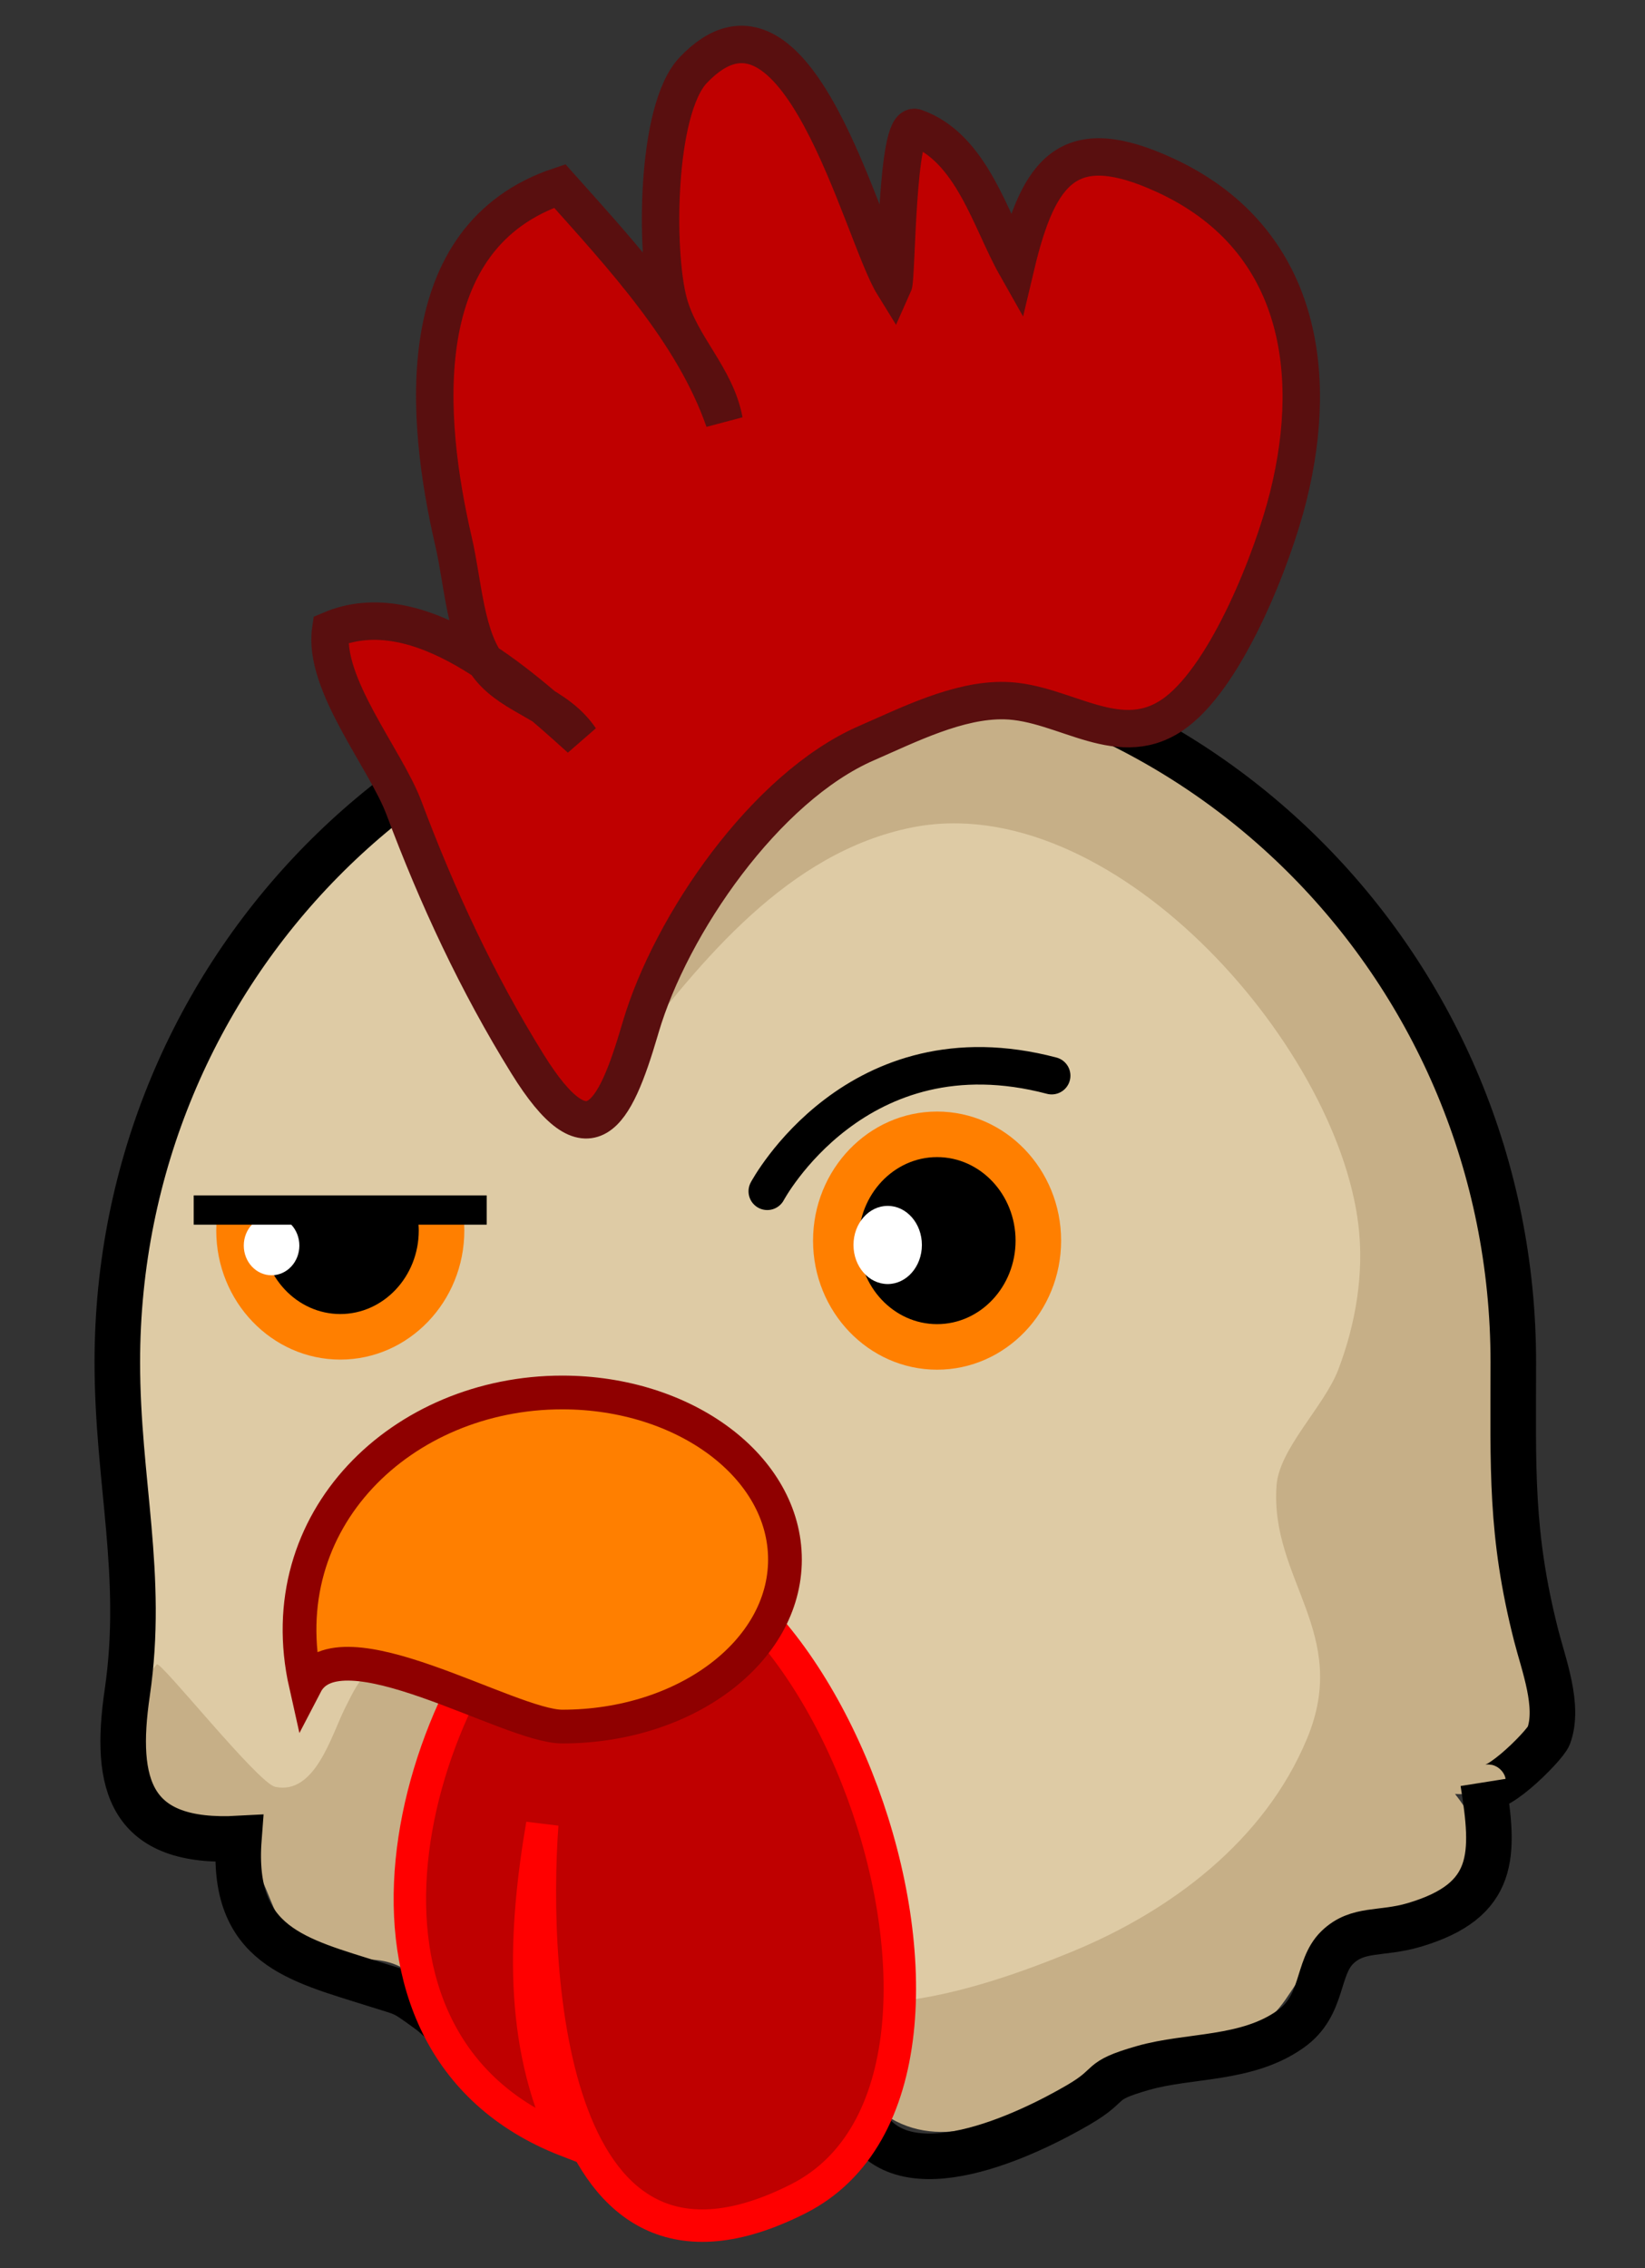 <?xml version="1.0" encoding="UTF-8"?>
<!-- Generator: Adobe Illustrator 12.0.0, SVG Export Plug-In . SVG Version: 6.00 Build 51448)  -->
<!DOCTYPE svg PUBLIC "-//W3C//DTD SVG 1.1//EN" "http://www.w3.org/Graphics/SVG/1.1/DTD/svg11.dtd">
<svg version="1.1" id="Layer_1" xmlns="http://www.w3.org/2000/svg" xmlns:xlink="http://www.w3.org/1999/xlink" width="164.448" height="226.771" viewBox="0 0 164.448 226.771" overflow="visible" enable-background="new 0 0 164.448 226.771" xml:space="preserve">
<rect x="0" y="0" width="164.448" height="226.771" fill="#333333" stroke="none"/>
<g>
	<path fill="#DECBA5" d="M151.283,136.177c0,39.129-31.239,70.852-69.775,70.852c-24.904,0-43.676-14.238-60.393-30.648   c-11.118-10.916-9.386-24.61-9.385-40.207c0.002-39.129,31.24-70.848,69.778-70.848C120.044,65.325,151.283,97.045,151.283,136.177   z"/>
	<path fill="#C6AF87" d="M151.283,136.179c0,5.636-1.706,11.249-1.26,16.715c0.295,3.592,1.986,7.24,2.57,10.826   c1.005,6.188,1.862,16.06-7.137,15.63c6.073,7.604-1.925,10.566-7.943,12.733c-4.707,1.695-3.83,1.239-6.438,4.254   c-2.33,2.691-2.577,4.611-5.847,6.693c-5.777,3.678-14.085,4.252-20.277,6.963c-6.74,2.951-13.051,5.412-18.568-0.344   c-8.893,5.055-19.102,9.843-24.847-1.095c-4.025,0.316-6.833,1.772-10.872-0.051c-4.747-2.143-5.748-7.993-9.299-10.972   c-3.746-3.143-6.874-0.262-11.114-3.023c-3.453-2.252-3.021-6.625-5.876-8.959c-2.361-1.93-6.061-1.063-8.571-2.901   c-5.347-3.918-4-11.687-0.128-16.256c0.344-0.406,10.115,11.886,11.837,12.246c3.982,0.839,5.593-5.089,6.984-7.886   c1.763-3.552,2.287-4.381,6.092-4.148c10.581,0.645,18.918,5.972,29.954,3.347c-2.429,0.578,3.155,22.168,4.25,24.204   c5.838,10.848,23.433,4.633,32.328,0.981c9.935-4.079,19.274-11.079,23.534-21.301c4.4-10.56-3.716-15.897-3.041-25.325   c0.264-3.69,4.776-7.908,6.181-11.605c1.735-4.563,2.588-9.6,1.999-14.47c-2.21-18.229-24.807-43.725-44.689-39.698   c-12.313,2.495-20.969,13.229-28.248,22.685c1.121-1.457,0.75-7.158,1.344-9.189c1.104-3.782,3.024-7.279,5.098-10.608   c3.987-6.387,9.56-14.251,16.618-17.508c16.907-7.802,37.969,9.612,48.18,21.471C145.182,102.46,151.283,119.211,151.283,136.179z"/>
	<path fill="none" stroke="#000000" stroke-width="4.554" d="M151.283,136.177c0,10.584-0.316,17.112,2.288,27.334   c0.734,2.886,2.346,7.041,1.256,10.016c-0.386,1.045-6.222,6.818-6.563,4.67c1.147,7.222,1.367,11.808-6.907,14.253   c-3.304,0.974-5.621,0.254-7.668,2.244c-2.11,2.058-1.311,5.773-4.664,8.157c-4.401,3.13-10.125,2.558-14.782,3.899   c-4.69,1.347-2.786,1.547-6.433,3.676c-4.988,2.914-17.719,9.131-21.563,1.474c-5.555,4.982-13.291,8.306-20.298,3.355   c-2.44-1.725-2.971-4.678-5.712-5.729c-1.607-0.617-5.16,0.959-7.965-0.178c-4.318-1.75-6.248-6.062-9.574-8.463   c-2.574-1.856-2.067-1.5-5.269-2.52c-7.69-2.445-14.367-3.8-13.546-14.559c-10.911,0.603-12.514-5.34-11.163-14.569   c1.726-11.78-0.992-21.181-0.992-33.061c0-39.131,31.239-70.852,69.778-70.852C120.044,65.325,151.283,97.045,151.283,136.177z"/>
	<path fill="#BF0000" stroke="#590F0F" stroke-width="3.742" d="M64.047,102.695c3.028-10.268,12.464-24.003,22.578-28.402   c4.16-1.809,9.168-4.355,13.805-4.249c6.05,0.138,11.569,5.413,17.189,1.128c5.125-3.907,9.631-15.377,11.169-21.546   c3.236-12.986,0.88-26.042-12.345-32.122c-9.52-4.377-12.584-0.633-14.886,9.065c-2.527-4.467-4.411-11.83-10.038-13.812   c-1.907-0.672-1.866,15-2.201,15.741c-3.205-5.186-9.585-32.414-20.007-21.495c-3.772,3.952-3.823,18.344-2.458,23.294   c1.201,4.357,4.709,7.33,5.539,11.767c-3.056-8.82-10.192-16.476-16.434-23.47c-15.109,5.029-13.453,23.302-10.624,35.519   c0.984,4.243,1.159,9.647,3.623,12.675c2.419,2.973,6.681,3.547,9.063,7.07c-6.041-5.441-16.11-14.634-24.96-10.889   c-0.788,5.408,5.49,12.904,7.326,17.808c3.321,8.869,7.296,17.438,12.321,25.546c6.211,10.023,8.729,5.252,11.257-3.344   C63.991,102.885,64.02,102.79,64.047,102.695z"/>
	<g>
		<ellipse enable-background="new    " cx="93.679" cy="124.032" rx="10.122" ry="10.625"/>
		<path fill="#FF7F00" d="M81.279,124.032c0,7.113,5.563,12.902,12.398,12.902c6.838,0,12.4-5.789,12.4-12.902    c0-7.117-5.563-12.906-12.4-12.906C86.842,111.126,81.279,116.915,81.279,124.032z M85.834,124.032    c0-4.605,3.519-8.352,7.844-8.352c4.327,0,7.847,3.746,7.847,8.352c0,4.603-3.52,8.348-7.847,8.348    C89.353,132.38,85.834,128.635,85.834,124.032z"/>
	</g>
	<ellipse fill="#FFFFFF" cx="88.741" cy="124.464" rx="3.419" ry="3.907"/>
	<path fill="#BF0000" stroke="#FF0000" stroke-width="3.242" d="M56.55,155.284c-15.887,13.62-25.182,48.904,0.094,58.729   c-4.797-9.859-4.229-21.049-2.435-31.614c-1.108,15.113,0.725,50.016,25.601,37.419c24.101-12.204,0.789-74.771-23.425-64.128"/>
	<path fill="#FF7F00" stroke="#8F0000" stroke-width="3.373" d="M78.471,155.912c0,9.223-9.971,16.7-22.267,16.7   c-5.294,0-22.31-10.639-25.64-4.229c-3.7-16.449,9.68-29.172,25.64-29.172C68.5,139.212,78.471,146.689,78.471,155.912z"/>
	<g>
		<path enable-background="new    " d="M24.099,120.895c-0.133,0.687-0.203,1.395-0.203,2.124c0,5.868,4.533,10.628,10.124,10.628    c5.588,0,10.121-4.76,10.121-10.628c0-0.729-0.07-1.438-0.203-2.124H24.099z"/>
		<path fill="#FF7F00" d="M41.574,120.895c0.17,0.681,0.289,1.386,0.289,2.124c0,4.605-3.518,8.351-7.844,8.351    c-4.327,0-7.846-3.745-7.846-8.351c0-0.738,0.119-1.443,0.289-2.124h-4.661c-0.111,0.692-0.183,1.398-0.183,2.124    c0,7.117,5.563,12.905,12.401,12.905c6.836,0,12.398-5.788,12.398-12.905c0-0.726-0.072-1.432-0.183-2.124H41.574z"/>
		<ellipse fill="#FFFFFF" cx="27.148" cy="124.526" rx="2.778" ry="2.968"/>
		<rect x="19.364" y="119.509" width="29.29" height="2.927"/>
	</g>
	<path fill="none" stroke="#000000" stroke-width="3.749" stroke-linecap="round" d="M76.703,119.099   c0,0,8.904-16.715,28.431-11.56"/>
</g>
</svg>
